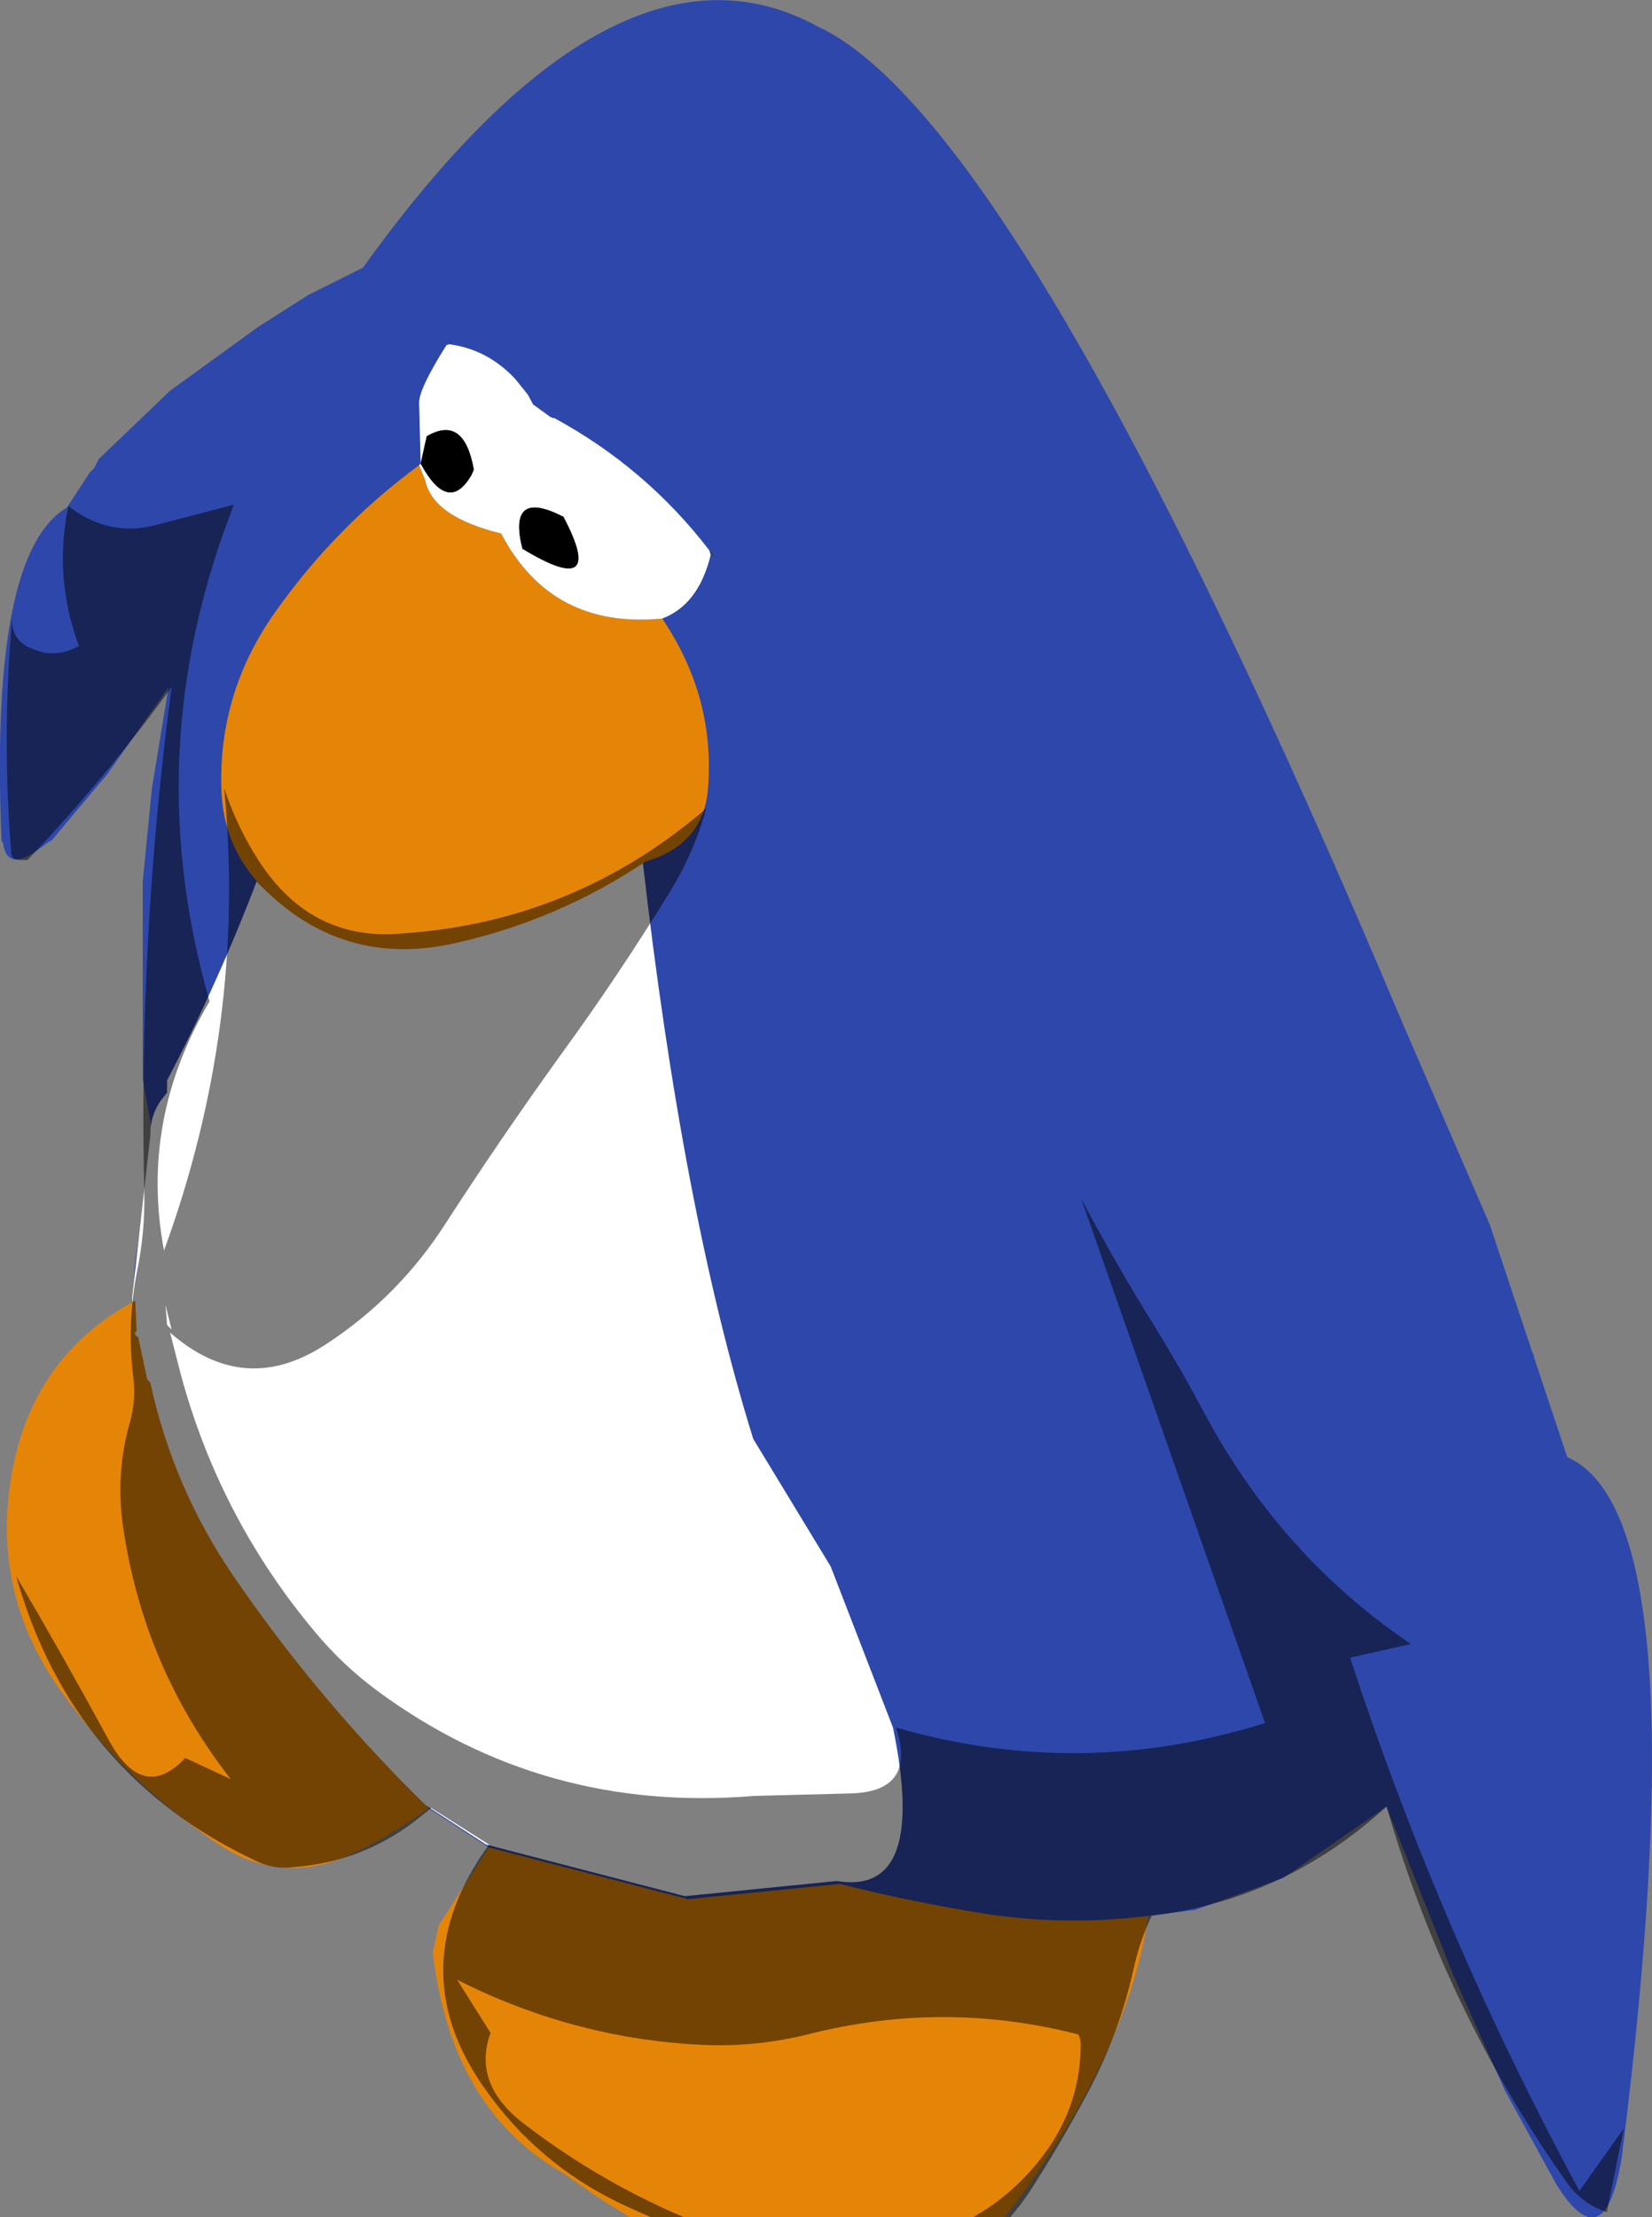 <?xml version="1.0" encoding="UTF-8" standalone="no"?>
<svg
   xmlns:dc="http://purl.org/dc/elements/1.1/"
   xmlns:cc="http://creativecommons.org/ns#"
   xmlns:rdf="http://www.w3.org/1999/02/22-rdf-syntax-ns#"
   xmlns:svg="http://www.w3.org/2000/svg"
   xmlns="http://www.w3.org/2000/svg"
   xmlns:xlink="http://www.w3.org/1999/xlink"
   xmlns:sodipodi="http://sodipodi.sourceforge.net/DTD/sodipodi-0.dtd"
   xmlns:inkscape="http://www.inkscape.org/namespaces/inkscape"
   height="364.9px"
   width="271.95px"
   version="1.1"
   id="svg13"
   sodipodi:docname="front-left.svg"
   inkscape:version="0.92.4 (5da689c313, 2019-01-14)"
   inkscape:export-filename="E:\Users\Tumble\Documents\GitHub\clubpenguin-bctp\penguin\front-left.png"
   inkscape:export-xdpi="33.886513"
   inkscape:export-ydpi="33.886513">
  <rect width="100%" height="100%" fill="#808080" stroke="none"/>
  <sodipodi:namedview
     pagecolor="#ffffff"
     bordercolor="#666666"
     borderopacity="1"
     objecttolerance="10"
     gridtolerance="10"
     guidetolerance="10"
     inkscape:pageopacity="0"
     inkscape:pageshadow="2"
     inkscape:window-width="1920"
     inkscape:window-height="1017"
     id="namedview15"
     showgrid="false"
     inkscape:zoom="1.4142136"
     inkscape:cx="-112.19301"
     inkscape:cy="84.282789"
     inkscape:window-x="1912"
     inkscape:window-y="-8"
     inkscape:window-maximized="1"
     inkscape:current-layer="layer3"
     showguides="true"
     inkscape:guide-bbox="true" />
  <defs
     id="defs11">
    <g
       id="shape0"
       transform="matrix(1.0, 0.0, 0.0, 1.0, 126.75, 148.8)">
      <path
         d="M-76.0 -100.25 L-67.0 -104.75 Q-25.5 -162.5 7.75 -144.5 41.5 -129.0 104.0 19.25 L118.5 52.75 125.5 73.75 125.75 74.25 125.75 74.5 131.25 91.0 Q153.5 100.75 140.25 206.0 137.5 223.5 129.5 210.75 L121.0 195.25 112.5 176.25 101.5 148.5 84.5 160.25 70.0 165.5 62.25 166.5 Q47.3 168.4 32.4 165.65 21.85 163.85 11.5 161.25 L-13.5 163.75 -46.25 155.25 -56.25 148.75 Q-64.85 140.35 -72.5 131.3 L-83.8 117.0 Q-88.85 110.6 -92.85 103.3 -96.5 96.65 -98.9 89.5 L-99.65 87.25 -102.5 78.25 -104.2 69.05 Q-105.15 63.55 -104.4 58.15 L-103.4 51.6 -101.55 39.0 -101.5 38.5 -103.25 28.75 -103.25 -3.75 -101.75 -19.0 -99.0 -35.75 -109.0 -21.5 -118.25 -10.5 -118.75 -10.25 -119.75 -9.5 Q-125.5 -5.0 -126.25 -10.0 L-126.5 -10.5 Q-128.5 -57.75 -115.75 -65.25 L-112.0 -71.0 -111.25 -71.75 -110.5 -73.25 -98.75 -84.5 -84.25 -95.0 -76.0 -100.25 M-10.0 -58.25 L-9.75 -57.5 -9.0 -57.25 -10.0 -58.25"
         fill="#2e47aa"
         fill-rule="evenodd"
         stroke="none"
         id="path6" />
      <path
         d="M-10.0 -58.25 L-9.0 -57.25 -9.75 -57.5 -10.0 -58.25"
         fill="#243773"
         fill-rule="evenodd"
         stroke="none"
         id="path8" />
    </g>
    <g
       transform="matrix(1.0, 0.0, 0.0, 1.0, 104.75, 7.0)"
       id="shape0-2">
      <path
         id="path833"
         stroke="none"
         fill-rule="evenodd"
         fill="#ffffff"
         d="M20.75 136.0 Q26.5 163.75 11.5 161.25 L-13.5 163.75 -46.25 155.25 -56.25 148.75 Q-74.25 131.1 -88.2 110.75 -98.25 96.1 -102.0 78.75 L-102.5 78.25 -104.0 71.25 -104.75 70.75 -104.25 70.25 -104.5 65.25 -101.5 38.5 Q-101.55 35.45 -99.85 32.9 L-98.75 31.5 -98.75 29.5 Q-90.45 13.65 -84.0 -3.25 -70.5 10.75 -51.55 6.35 -34.8 2.55 -20.5 -7.0 -13.9 51.1 -2.25 88.5 L10.5 109.5 20.75 136.0" />
    </g>
    <g
       transform="matrix(1.0, 0.0, 0.0, 1.0, 125.65, 92.2)"
       id="shape0-6">
      <path
         id="path854"
         stroke="none"
         fill-rule="evenodd"
         fill="#e58508"
         d="M-17.75 -47.0 Q-9.0 -34.15 -10.2 -19.05 -10.9 -9.85 -20.5 -7.0 -34.8 2.55 -51.55 6.35 -70.5 10.75 -84.0 -3.25 -90.0 -9.75 -90.3 -18.8 -90.85 -34.75 -81.5 -48.0 -71.55 -62.1 -57.75 -72.25 L-56.75 -69.75 Q-55.5 -63.75 -44.25 -61.0 -36.0 -45.25 -17.75 -47.0 M-102.0 78.75 Q-98.25 96.1 -88.2 110.75 -74.25 131.1 -56.25 148.75 -62.4 153.4 -69.3 156.5 -80.75 161.55 -91.15 154.45 -106.0 144.4 -116.5 129.8 -128.05 113.9 -124.95 94.55 -121.75 74.5 -104.5 65.25 L-104.25 70.25 -104.75 70.75 -104.0 71.25 -102.5 78.25 -102.0 78.75 M-46.25 155.25 L-13.5 163.75 11.5 161.25 Q21.85 163.85 32.4 165.65 47.3 168.4 62.25 166.5 58.75 190.5 37.0 218.25 7.75 239.25 -33.75 209.0 -52.5 198.5 -55.5 172.5 L-54.5 168.0 -46.25 155.25" />
      <path
         id="path856"
         stroke="none"
         fill-rule="evenodd"
         fill="#ffffff"
         d="M-57.75 -72.25 L-57.5 -72.5 -57.75 -82.25 Q-58.0 -84.5 -53.25 -92.0 L-52.8 -92.15 Q-46.45 -91.3 -41.9 -86.4 L-39.85 -83.85 -39.0 -82.25 -36.25 -80.25 -35.75 -80.0 -35.5 -80.0 Q-20.4 -71.8 -10.0 -58.25 L-9.75 -57.5 Q-11.75 -49.25 -17.75 -47.0 -36.0 -45.25 -44.25 -61.0 -55.5 -63.75 -56.75 -69.75 L-57.75 -72.25 M-49.15 -70.6 L-48.75 -71.5 Q-50.35 -80.6 -56.5 -77.0 L-57.5 -72.5 Q-52.95 -64.1 -49.15 -70.6 M-40.75 -58.5 Q-26.75 -50.0 -34.0 -63.75 -43.25 -68.5 -40.75 -58.5" />
      <path
         id="path858"
         stroke="none"
         fill-rule="evenodd"
         fill="#000000"
         d="M-40.75 -58.5 Q-43.25 -68.5 -34.0 -63.75 -26.75 -50.0 -40.75 -58.5 M-49.15 -70.6 Q-52.95 -64.1 -57.5 -72.5 L-56.5 -77.0 Q-50.35 -80.6 -48.75 -71.5 L-49.15 -70.6" />
      <path
         id="path860"
         stroke="none"
         fill-rule="evenodd"
         fill-opacity="0.498"
         fill="#000000"
         d="M-99.5 66.0 L-99.25 69.25 -98.5 70.0 -99.5 66.0 M-115.5 -65.5 L-113.85 -64.35 Q-107.7 -60.5 -100.7 -62.5 L-88.25 -65.75 -89.85 -61.45 Q-103.5 -23.15 -92.25 16.0 -103.8 35.5 -99.75 57.0 -86.1 19.65 -89.85 -19.1 -87.75 -12.7 -84.15 -7.15 -75.5 6.25 -60.4 4.8 -32.2 2.9 -10.5 -15.75 -12.5 -8.45 -16.5 -2.0 -24.8 11.55 -34.3 24.6 -44.25 38.4 -53.5 52.7 -61.2 64.65 -73.05 72.4 -86.5 81.25 -98.75 70.5 L-97.0 77.35 Q-90.55 101.2 -74.7 120.0 -70.25 125.3 -64.65 129.45 -37.25 149.65 -2.6 146.75 L13.05 146.35 Q24.25 146.15 20.75 135.5 51.25 144.3 81.5 134.75 L51.25 48.5 Q56.95 59.25 63.4 69.6 67.65 76.5 71.45 83.65 84.1 107.3 105.5 121.75 L95.5 124.0 Q110.4 169.55 133.25 211.75 L140.55 201.5 137.75 215.25 Q133.65 213.85 131.2 210.4 111.3 182.3 101.5 148.5 84.7 163.85 62.85 166.45 60.9 170.55 59.9 175.05 57.45 186.15 52.0 196.2 47.8 204.0 43.1 211.35 35.1 223.8 20.8 226.95 L11.3 226.55 Q-6.7 222.05 -23.7 214.25 -38.3 207.55 -47.45 194.2 -60.7 174.75 -46.25 154.75 L-55.75 148.75 -58.65 151.05 Q-67.35 157.6 -78.25 158.45 -81.55 158.9 -84.4 157.55 -114.85 143.35 -124.1 110.55 -116.3 123.85 -108.85 137.55 -103.2 147.9 -96.25 140.5 L-88.75 144.0 Q-103.15 125.6 -106.5 102.4 -107.75 93.55 -105.35 85.2 -104.35 81.65 -104.8 77.95 -105.9 68.85 -104.15 60.25 -102.85 53.75 -103.0 47.5 -104.0 5.7 -98.5 -35.75 -109.4 -20.7 -122.25 -7.25 L-123.9 -7.3 Q-124.8 -7.4 -124.9 -8.45 -126.45 -27.7 -124.75 -47.0 -124.9 -43.65 -121.95 -42.25 -117.85 -40.2 -113.75 -42.5 -117.95 -53.75 -115.5 -65.5 M-51.5 177.0 L-46.0 185.75 Q-49.05 194.15 -40.5 200.7 -25.15 212.5 -6.65 219.0 10.3 224.9 26.9 219.0 36.3 215.8 42.85 208.5 51.2 199.25 51.15 187.55 51.15 186.75 50.75 186.0 28.55 180.3 6.2 186.0 -2.05 188.05 -10.5 187.75 -26.4 187.1 -41.15 181.55 -46.5 179.55 -51.5 177.0" />
    </g>
  </defs>
  <g
     inkscape:groupmode="layer"
     id="layer1"
     inkscape:label="color">
    <g
       transform="translate(126.75,148.8)"
       id="g4"
       inkscape:export-xdpi="17.459999"
       inkscape:export-ydpi="17.459999">
      <use
         height="364.9"
         transform="translate(-126.75,-148.8)"
         width="271.95"
         xlink:href="#shape0"
         id="use2"
         x="0"
         y="0" />
    </g>
  </g>
  <g
     inkscape:groupmode="layer"
     id="layer2"
     inkscape:label="chest">
    <g
       id="g831"
       transform="translate(126.25,148.3)"
       inkscape:export-xdpi="17.459999"
       inkscape:export-ydpi="17.459999">
      <use
         id="use829"
         xlink:href="#shape0-2"
         width="127.1"
         transform="translate(-104.75,-7)"
         height="170.75"
         x="0"
         y="0" />
    </g>
    <g
       id="g852"
       transform="translate(858.409,370.171)" />
  </g>
  <g
     inkscape:groupmode="layer"
     id="layer3"
     inkscape:label="shading">
    <use
       id="use850"
       xlink:href="#shape0-6"
       width="266.2"
       transform="translate(1.1,56.6)"
       height="319.5"
       x="0"
       y="0"
       inkscape:export-xdpi="17.459999"
       inkscape:export-ydpi="17.459999" />
  </g>
</svg>
